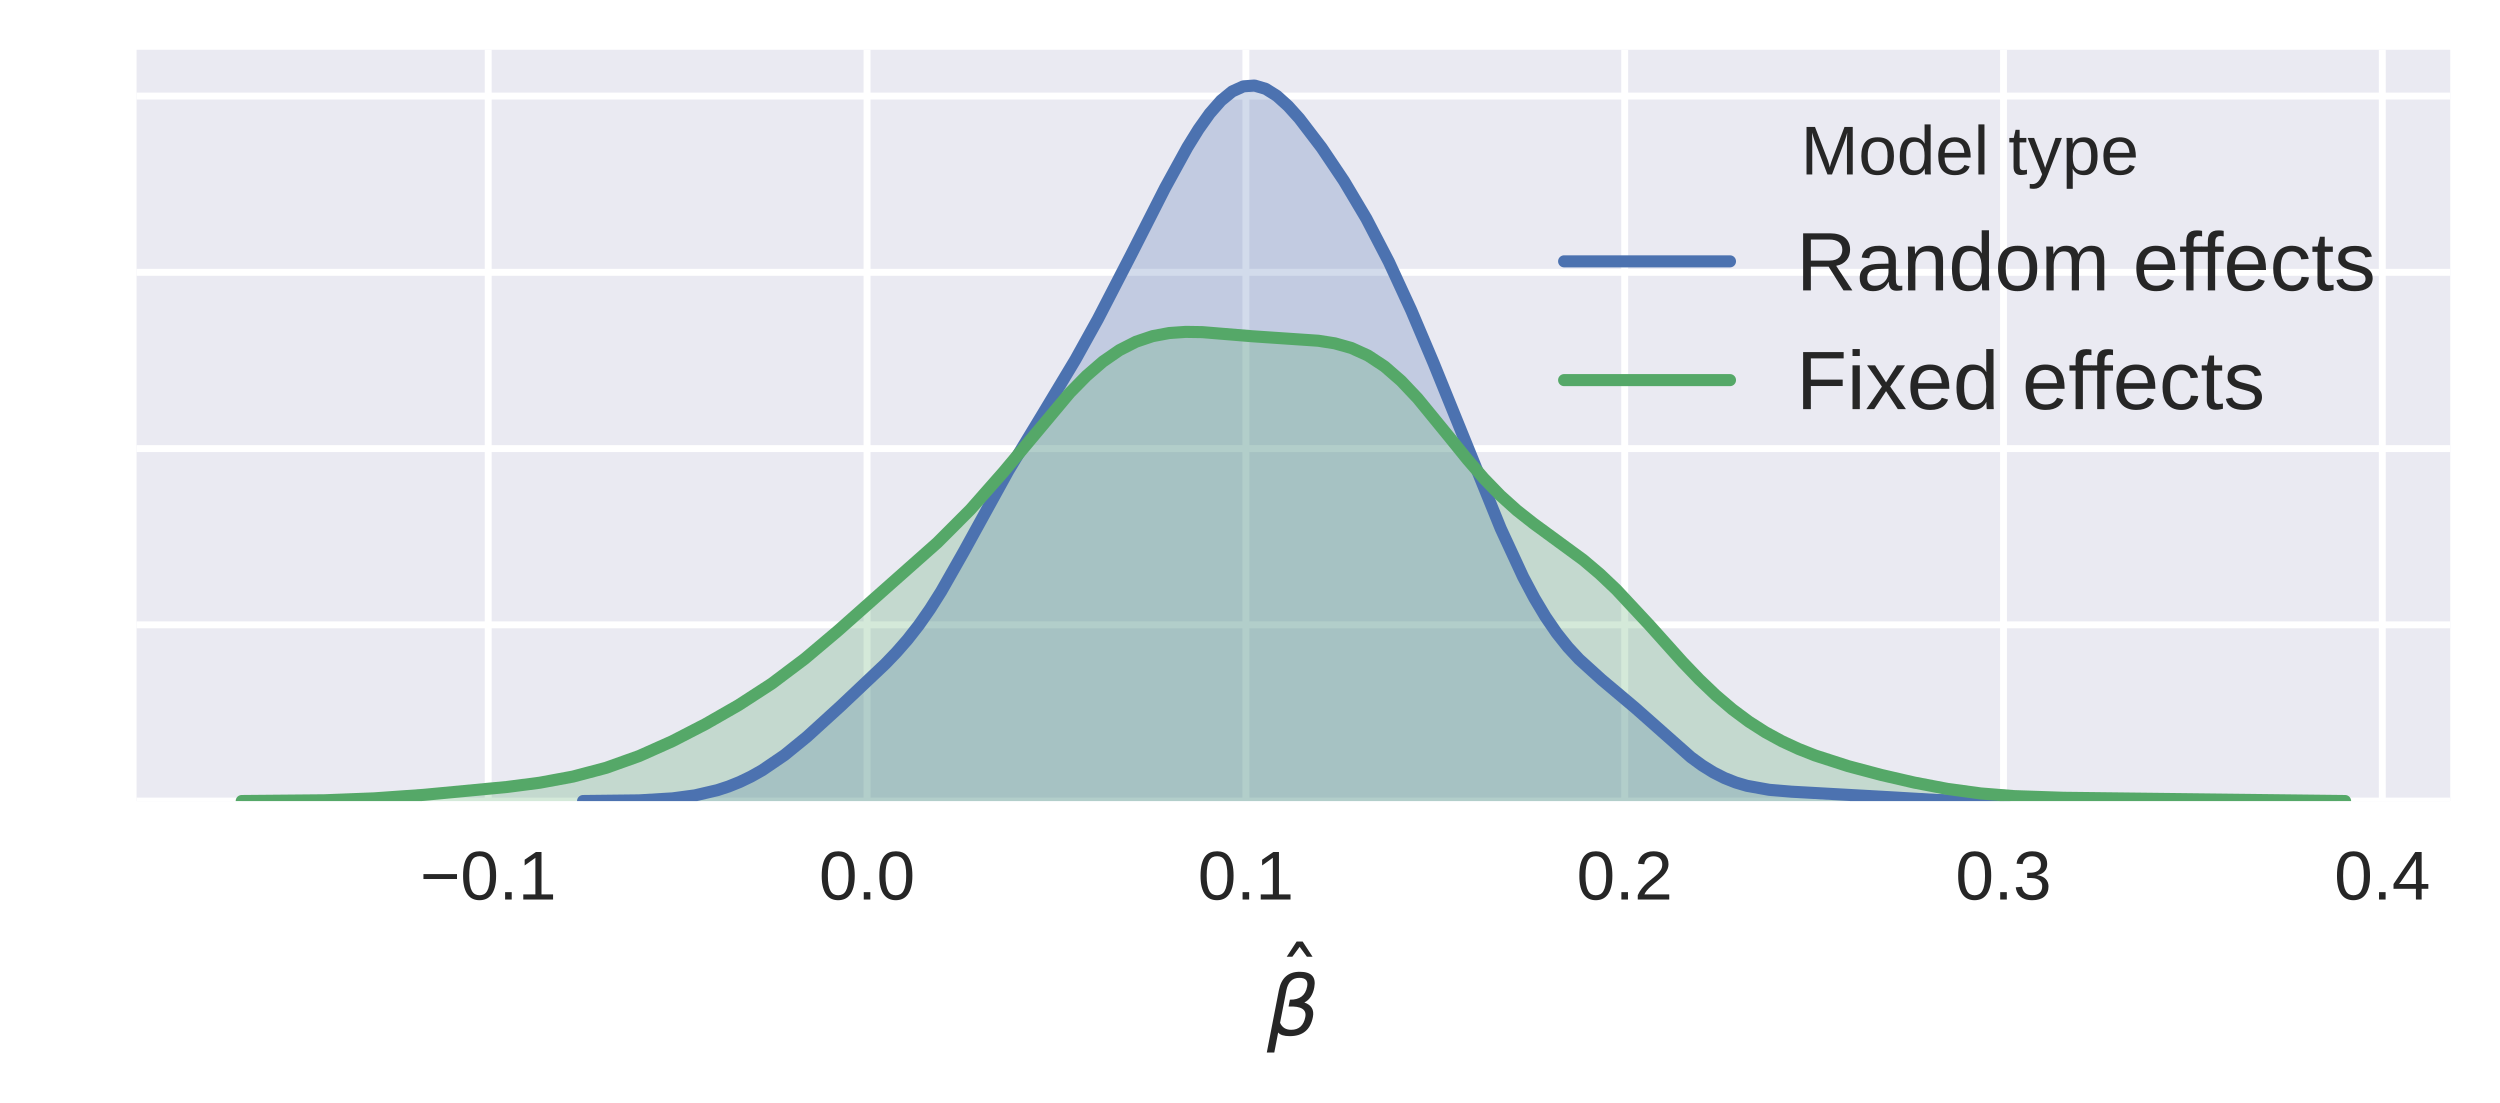 <?xml version="1.0" encoding="utf-8" standalone="no"?>
<!DOCTYPE svg PUBLIC "-//W3C//DTD SVG 1.1//EN"
  "http://www.w3.org/Graphics/SVG/1.1/DTD/svg11.dtd">
<!-- Created with matplotlib (https://matplotlib.org/) -->
<svg height="159.642pt" version="1.1" viewBox="0 0 361.761 159.642" width="361.761pt" xmlns="http://www.w3.org/2000/svg" xmlns:xlink="http://www.w3.org/1999/xlink">
 <defs>
  <style type="text/css">
*{stroke-linecap:butt;stroke-linejoin:round;}
  </style>
 </defs>
 <g id="figure_1">
  <g id="patch_1">
   <path d="M 0 159.642 
L 361.761 159.642 
L 361.761 0 
L 0 0 
z
" style="fill:#ffffff;"/>
  </g>
  <g id="axes_1">
   <g id="patch_2">
    <path d="M 19.761 115.92 
L 354.561 115.92 
L 354.561 7.2 
L 19.761 7.2 
z
" style="fill:#eaeaf2;"/>
   </g>
   <g id="matplotlib.axis_1">
    <g id="xtick_1">
     <g id="line2d_1">
      <path clip-path="url(#pbe98d3bd81)" d="M 70.649 115.92 
L 70.649 7.2 
" style="fill:none;stroke:#ffffff;stroke-linecap:round;"/>
     </g>
     <g id="line2d_2"/>
     <g id="text_1">
      <!-- −0.1 -->
      <defs>
       <path d="M 4.938 29.688 
L 4.938 36.812 
L 53.516 36.812 
L 53.516 29.688 
z
" id="LiberationSans-8722"/>
       <path d="M 51.703 34.422 
Q 51.703 24.516 49.828 17.75 
Q 47.953 10.984 44.703 6.812 
Q 41.453 2.641 37.062 0.828 
Q 32.672 -0.984 27.688 -0.984 
Q 22.656 -0.984 18.312 0.828 
Q 13.969 2.641 10.766 6.781 
Q 7.562 10.938 5.734 17.703 
Q 3.906 24.469 3.906 34.422 
Q 3.906 44.828 5.734 51.641 
Q 7.562 58.453 10.781 62.5 
Q 14.016 66.547 18.406 68.188 
Q 22.797 69.828 27.984 69.828 
Q 32.906 69.828 37.219 68.188 
Q 41.547 66.547 44.766 62.5 
Q 48 58.453 49.844 51.641 
Q 51.703 44.828 51.703 34.422 
z
M 42.781 34.422 
Q 42.781 42.625 41.797 48.062 
Q 40.828 53.516 38.922 56.766 
Q 37.016 60.016 34.25 61.359 
Q 31.5 62.703 27.984 62.703 
Q 24.266 62.703 21.438 61.328 
Q 18.609 59.969 16.672 56.719 
Q 14.75 53.469 13.766 48.016 
Q 12.797 42.578 12.797 34.422 
Q 12.797 26.516 13.797 21.094 
Q 14.797 15.672 16.719 12.375 
Q 18.656 9.078 21.438 7.641 
Q 24.219 6.203 27.781 6.203 
Q 31.25 6.203 34.031 7.641 
Q 36.812 9.078 38.734 12.375 
Q 40.672 15.672 41.719 21.094 
Q 42.781 26.516 42.781 34.422 
z
" id="LiberationSans-48"/>
       <path d="M 9.125 0 
L 9.125 10.688 
L 18.656 10.688 
L 18.656 0 
z
" id="LiberationSans-46"/>
       <path d="M 7.625 0 
L 7.625 7.469 
L 25.141 7.469 
L 25.141 60.406 
L 9.625 49.312 
L 9.625 57.625 
L 25.875 68.797 
L 33.984 68.797 
L 33.984 7.469 
L 50.734 7.469 
L 50.734 0 
z
" id="LiberationSans-49"/>
      </defs>
      <g style="fill:#262626;" transform="translate(60.779 130.167)scale(0.1 -0.1)">
       <use xlink:href="#LiberationSans-8722"/>
       <use x="58.398" xlink:href="#LiberationSans-48"/>
       <use x="114.014" xlink:href="#LiberationSans-46"/>
       <use x="141.797" xlink:href="#LiberationSans-49"/>
      </g>
     </g>
    </g>
    <g id="xtick_2">
     <g id="line2d_3">
      <path clip-path="url(#pbe98d3bd81)" d="M 125.465 115.92 
L 125.465 7.2 
" style="fill:none;stroke:#ffffff;stroke-linecap:round;"/>
     </g>
     <g id="line2d_4"/>
     <g id="text_2">
      <!-- 0.0 -->
      <g style="fill:#262626;" transform="translate(118.515 130.167)scale(0.1 -0.1)">
       <use xlink:href="#LiberationSans-48"/>
       <use x="55.615" xlink:href="#LiberationSans-46"/>
       <use x="83.398" xlink:href="#LiberationSans-48"/>
      </g>
     </g>
    </g>
    <g id="xtick_3">
     <g id="line2d_5">
      <path clip-path="url(#pbe98d3bd81)" d="M 180.282 115.92 
L 180.282 7.2 
" style="fill:none;stroke:#ffffff;stroke-linecap:round;"/>
     </g>
     <g id="line2d_6"/>
     <g id="text_3">
      <!-- 0.1 -->
      <g style="fill:#262626;" transform="translate(173.332 130.167)scale(0.1 -0.1)">
       <use xlink:href="#LiberationSans-48"/>
       <use x="55.615" xlink:href="#LiberationSans-46"/>
       <use x="83.398" xlink:href="#LiberationSans-49"/>
      </g>
     </g>
    </g>
    <g id="xtick_4">
     <g id="line2d_7">
      <path clip-path="url(#pbe98d3bd81)" d="M 235.098 115.92 
L 235.098 7.2 
" style="fill:none;stroke:#ffffff;stroke-linecap:round;"/>
     </g>
     <g id="line2d_8"/>
     <g id="text_4">
      <!-- 0.2 -->
      <defs>
       <path d="M 5.031 0 
L 5.031 6.203 
Q 7.516 11.922 11.109 16.281 
Q 14.703 20.656 18.656 24.188 
Q 22.609 27.734 26.484 30.766 
Q 30.375 33.797 33.5 36.812 
Q 36.625 39.844 38.547 43.156 
Q 40.484 46.484 40.484 50.688 
Q 40.484 53.609 39.594 55.828 
Q 38.719 58.062 37.062 59.562 
Q 35.406 61.078 33.078 61.828 
Q 30.766 62.594 27.938 62.594 
Q 25.297 62.594 22.969 61.859 
Q 20.656 61.141 18.844 59.672 
Q 17.047 58.203 15.891 56.031 
Q 14.75 53.859 14.406 50.984 
L 5.422 51.812 
Q 5.859 55.516 7.469 58.781 
Q 9.078 62.062 11.906 64.531 
Q 14.75 67 18.719 68.406 
Q 22.703 69.828 27.938 69.828 
Q 33.062 69.828 37.062 68.609 
Q 41.062 67.391 43.812 64.984 
Q 46.578 62.594 48.047 59.078 
Q 49.516 55.562 49.516 50.984 
Q 49.516 47.516 48.266 44.391 
Q 47.016 41.266 44.938 38.422 
Q 42.875 35.594 40.141 32.953 
Q 37.406 30.328 34.422 27.812 
Q 31.453 25.297 28.422 22.828 
Q 25.391 20.359 22.719 17.859 
Q 20.062 15.375 17.969 12.812 
Q 15.875 10.25 14.703 7.469 
L 50.594 7.469 
L 50.594 0 
z
" id="LiberationSans-50"/>
      </defs>
      <g style="fill:#262626;" transform="translate(228.148 130.167)scale(0.1 -0.1)">
       <use xlink:href="#LiberationSans-48"/>
       <use x="55.615" xlink:href="#LiberationSans-46"/>
       <use x="83.398" xlink:href="#LiberationSans-50"/>
      </g>
     </g>
    </g>
    <g id="xtick_5">
     <g id="line2d_9">
      <path clip-path="url(#pbe98d3bd81)" d="M 289.915 115.92 
L 289.915 7.2 
" style="fill:none;stroke:#ffffff;stroke-linecap:round;"/>
     </g>
     <g id="line2d_10"/>
     <g id="text_5">
      <!-- 0.3 -->
      <defs>
       <path d="M 51.219 19 
Q 51.219 14.266 49.672 10.547 
Q 48.141 6.844 45.188 4.266 
Q 42.234 1.703 37.859 0.359 
Q 33.5 -0.984 27.875 -0.984 
Q 21.484 -0.984 17.109 0.609 
Q 12.75 2.203 9.906 4.812 
Q 7.078 7.422 5.656 10.766 
Q 4.25 14.109 3.812 17.672 
L 12.891 18.5 
Q 13.281 15.766 14.328 13.516 
Q 15.375 11.281 17.188 9.672 
Q 19 8.062 21.625 7.172 
Q 24.266 6.297 27.875 6.297 
Q 34.516 6.297 38.297 9.562 
Q 42.094 12.844 42.094 19.281 
Q 42.094 23.094 40.406 25.406 
Q 38.719 27.734 36.203 29.031 
Q 33.688 30.328 30.734 30.766 
Q 27.781 31.203 25.297 31.203 
L 20.312 31.203 
L 20.312 38.812 
L 25.094 38.812 
Q 27.594 38.812 30.266 39.328 
Q 32.953 39.844 35.172 41.188 
Q 37.406 42.531 38.844 44.828 
Q 40.281 47.125 40.281 50.688 
Q 40.281 56.203 37.031 59.391 
Q 33.797 62.594 27.391 62.594 
Q 21.578 62.594 17.984 59.609 
Q 14.406 56.641 13.812 51.219 
L 4.984 51.906 
Q 5.516 56.453 7.469 59.812 
Q 9.422 63.188 12.422 65.406 
Q 15.438 67.625 19.281 68.719 
Q 23.141 69.828 27.484 69.828 
Q 33.25 69.828 37.391 68.375 
Q 41.547 66.938 44.188 64.469 
Q 46.828 62.016 48.062 58.688 
Q 49.312 55.375 49.312 51.609 
Q 49.312 48.578 48.484 45.938 
Q 47.656 43.312 45.891 41.203 
Q 44.141 39.109 41.422 37.594 
Q 38.719 36.078 34.906 35.297 
L 34.906 35.109 
Q 39.062 34.672 42.141 33.219 
Q 45.219 31.781 47.219 29.625 
Q 49.219 27.484 50.219 24.75 
Q 51.219 22.016 51.219 19 
z
" id="LiberationSans-51"/>
      </defs>
      <g style="fill:#262626;" transform="translate(282.965 130.167)scale(0.1 -0.1)">
       <use xlink:href="#LiberationSans-48"/>
       <use x="55.615" xlink:href="#LiberationSans-46"/>
       <use x="83.398" xlink:href="#LiberationSans-51"/>
      </g>
     </g>
    </g>
    <g id="xtick_6">
     <g id="line2d_11">
      <path clip-path="url(#pbe98d3bd81)" d="M 344.731 115.92 
L 344.731 7.2 
" style="fill:none;stroke:#ffffff;stroke-linecap:round;"/>
     </g>
     <g id="line2d_12"/>
     <g id="text_6">
      <!-- 0.4 -->
      <defs>
       <path d="M 43.016 15.578 
L 43.016 0 
L 34.719 0 
L 34.719 15.578 
L 2.297 15.578 
L 2.297 22.406 
L 33.797 68.797 
L 43.016 68.797 
L 43.016 22.516 
L 52.688 22.516 
L 52.688 15.578 
z
M 34.719 58.891 
Q 34.625 58.641 34.234 57.938 
Q 33.844 57.234 33.344 56.344 
Q 32.859 55.469 32.344 54.562 
Q 31.844 53.656 31.453 53.078 
L 13.812 27.094 
Q 13.578 26.703 13.109 26.062 
Q 12.641 25.438 12.156 24.781 
Q 11.672 24.125 11.172 23.484 
Q 10.688 22.859 10.406 22.516 
L 34.719 22.516 
z
" id="LiberationSans-52"/>
      </defs>
      <g style="fill:#262626;" transform="translate(337.781 130.167)scale(0.1 -0.1)">
       <use xlink:href="#LiberationSans-48"/>
       <use x="55.615" xlink:href="#LiberationSans-46"/>
       <use x="83.398" xlink:href="#LiberationSans-52"/>
      </g>
     </g>
    </g>
    <g id="text_7">
     <!-- $\hat{\beta}$ -->
     <defs>
      <path d="M -28.609 79.984 
L -21.391 79.984 
L -9.422 61.625 
L -16.219 61.625 
L -25 73.578 
L -33.797 61.625 
L -40.578 61.625 
z
M -25 56 
z
" id="DejaVuSans-770"/>
      <path d="M 13.625 3.375 
L 8.938 -20.797 
L -0.094 -20.797 
L 14.5 54.344 
Q 18.844 76.609 39.656 76.609 
Q 60.75 76.609 57.172 57.812 
Q 54.734 44.438 45.219 39.547 
Q 58.016 35.156 55.516 22.125 
Q 51.125 -1.078 27.484 -1.031 
Q 17.141 -0.984 13.625 3.375 
z
M 15.922 15.094 
Q 19.672 6.594 29.297 6.641 
Q 43.359 6.641 46.344 21.969 
Q 49.031 35.75 26.172 34.672 
L 27.781 42.969 
Q 45.453 42.672 48.531 58.594 
Q 50.641 69.344 39.203 69.281 
Q 26.422 69.281 23.484 54.047 
z
" id="DejaVuSans-Oblique-946"/>
     </defs>
     <g style="fill:#262626;" transform="translate(183.321 149.922)scale(0.12 -0.12)">
      <use transform="translate(64.533 34.016)" xlink:href="#DejaVuSans-770"/>
      <use transform="translate(0 0.906)" xlink:href="#DejaVuSans-Oblique-946"/>
     </g>
    </g>
   </g>
   <g id="matplotlib.axis_2">
    <g id="ytick_1">
     <g id="line2d_13">
      <path clip-path="url(#pbe98d3bd81)" d="M 19.761 115.92 
L 354.561 115.92 
" style="fill:none;stroke:#ffffff;stroke-linecap:round;"/>
     </g>
     <g id="line2d_14"/>
     <g id="text_8">
      <!-- 0 -->
      <g style="fill:#ffffff;" transform="translate(7.2 119.543)scale(0.1 -0.1)">
       <use xlink:href="#LiberationSans-48"/>
      </g>
     </g>
    </g>
    <g id="ytick_2">
     <g id="line2d_15">
      <path clip-path="url(#pbe98d3bd81)" d="M 19.761 90.416 
L 354.561 90.416 
" style="fill:none;stroke:#ffffff;stroke-linecap:round;"/>
     </g>
     <g id="line2d_16"/>
     <g id="text_9">
      <!-- 2 -->
      <g style="fill:#ffffff;" transform="translate(7.2 94.04)scale(0.1 -0.1)">
       <use xlink:href="#LiberationSans-50"/>
      </g>
     </g>
    </g>
    <g id="ytick_3">
     <g id="line2d_17">
      <path clip-path="url(#pbe98d3bd81)" d="M 19.761 64.912 
L 354.561 64.912 
" style="fill:none;stroke:#ffffff;stroke-linecap:round;"/>
     </g>
     <g id="line2d_18"/>
     <g id="text_10">
      <!-- 4 -->
      <g style="fill:#ffffff;" transform="translate(7.2 68.536)scale(0.1 -0.1)">
       <use xlink:href="#LiberationSans-52"/>
      </g>
     </g>
    </g>
    <g id="ytick_4">
     <g id="line2d_19">
      <path clip-path="url(#pbe98d3bd81)" d="M 19.761 39.408 
L 354.561 39.408 
" style="fill:none;stroke:#ffffff;stroke-linecap:round;"/>
     </g>
     <g id="line2d_20"/>
     <g id="text_11">
      <!-- 6 -->
      <defs>
       <path d="M 51.219 22.516 
Q 51.219 17.328 49.781 13 
Q 48.344 8.688 45.531 5.578 
Q 42.719 2.484 38.562 0.75 
Q 34.422 -0.984 29 -0.984 
Q 23 -0.984 18.5 1.312 
Q 14.016 3.609 11.031 7.922 
Q 8.062 12.25 6.562 18.531 
Q 5.078 24.812 5.078 32.812 
Q 5.078 42 6.766 48.922 
Q 8.453 55.859 11.625 60.5 
Q 14.797 65.141 19.359 67.484 
Q 23.922 69.828 29.688 69.828 
Q 33.203 69.828 36.281 69.094 
Q 39.359 68.359 41.875 66.719 
Q 44.391 65.094 46.281 62.406 
Q 48.188 59.719 49.312 55.812 
L 40.922 54.297 
Q 39.547 58.734 36.547 60.719 
Q 33.547 62.703 29.594 62.703 
Q 25.984 62.703 23.047 60.984 
Q 20.125 59.281 18.062 55.875 
Q 16.016 52.484 14.906 47.359 
Q 13.812 42.234 13.812 35.406 
Q 16.219 39.844 20.562 42.156 
Q 24.906 44.484 30.516 44.484 
Q 35.203 44.484 39.016 42.969 
Q 42.828 41.453 45.531 38.594 
Q 48.25 35.75 49.734 31.672 
Q 51.219 27.594 51.219 22.516 
z
M 42.281 22.125 
Q 42.281 25.688 41.406 28.562 
Q 40.531 31.453 38.766 33.469 
Q 37.016 35.5 34.422 36.594 
Q 31.844 37.703 28.422 37.703 
Q 26.031 37.703 23.578 36.984 
Q 21.141 36.281 19.156 34.688 
Q 17.188 33.109 15.938 30.516 
Q 14.703 27.938 14.703 24.219 
Q 14.703 20.406 15.672 17.109 
Q 16.656 13.812 18.484 11.375 
Q 20.312 8.938 22.891 7.516 
Q 25.484 6.109 28.719 6.109 
Q 31.891 6.109 34.406 7.203 
Q 36.922 8.297 38.672 10.375 
Q 40.438 12.453 41.359 15.422 
Q 42.281 18.406 42.281 22.125 
z
" id="LiberationSans-54"/>
      </defs>
      <g style="fill:#ffffff;" transform="translate(7.2 43.032)scale(0.1 -0.1)">
       <use xlink:href="#LiberationSans-54"/>
      </g>
     </g>
    </g>
    <g id="ytick_5">
     <g id="line2d_21">
      <path clip-path="url(#pbe98d3bd81)" d="M 19.761 13.904 
L 354.561 13.904 
" style="fill:none;stroke:#ffffff;stroke-linecap:round;"/>
     </g>
     <g id="line2d_22"/>
     <g id="text_12">
      <!-- 8 -->
      <defs>
       <path d="M 51.266 19.188 
Q 51.266 14.797 49.875 11.109 
Q 48.484 7.422 45.625 4.734 
Q 42.781 2.047 38.328 0.531 
Q 33.891 -0.984 27.828 -0.984 
Q 21.781 -0.984 17.359 0.531 
Q 12.938 2.047 10.031 4.703 
Q 7.125 7.375 5.734 11.062 
Q 4.344 14.75 4.344 19.094 
Q 4.344 22.859 5.484 25.781 
Q 6.641 28.719 8.562 30.828 
Q 10.5 32.953 12.969 34.25 
Q 15.438 35.547 18.062 35.984 
L 18.062 36.188 
Q 15.188 36.859 12.906 38.375 
Q 10.641 39.891 9.094 42.016 
Q 7.562 44.141 6.75 46.719 
Q 5.953 49.312 5.953 52.203 
Q 5.953 55.812 7.344 59 
Q 8.734 62.203 11.469 64.625 
Q 14.203 67.047 18.25 68.438 
Q 22.312 69.828 27.641 69.828 
Q 33.25 69.828 37.375 68.406 
Q 41.5 67 44.203 64.578 
Q 46.922 62.156 48.234 58.938 
Q 49.562 55.719 49.562 52.094 
Q 49.562 49.266 48.75 46.672 
Q 47.953 44.094 46.406 41.969 
Q 44.875 39.844 42.594 38.344 
Q 40.328 36.859 37.359 36.281 
L 37.359 36.078 
Q 40.328 35.594 42.859 34.297 
Q 45.406 33.016 47.266 30.891 
Q 49.125 28.766 50.188 25.828 
Q 51.266 22.906 51.266 19.188 
z
M 40.438 51.609 
Q 40.438 54.203 39.766 56.344 
Q 39.109 58.5 37.594 60.031 
Q 36.078 61.578 33.641 62.422 
Q 31.203 63.281 27.641 63.281 
Q 24.172 63.281 21.781 62.422 
Q 19.391 61.578 17.844 60.031 
Q 16.312 58.5 15.625 56.344 
Q 14.938 54.203 14.938 51.609 
Q 14.938 49.562 15.469 47.406 
Q 16.016 45.266 17.422 43.5 
Q 18.844 41.75 21.328 40.625 
Q 23.828 39.5 27.734 39.5 
Q 31.891 39.5 34.406 40.625 
Q 36.922 41.75 38.25 43.5 
Q 39.594 45.266 40.016 47.406 
Q 40.438 49.562 40.438 51.609 
z
M 42.141 20.016 
Q 42.141 22.516 41.453 24.828 
Q 40.766 27.156 39.109 28.938 
Q 37.453 30.719 34.641 31.812 
Q 31.844 32.906 27.641 32.906 
Q 23.781 32.906 21.062 31.812 
Q 18.359 30.719 16.672 28.906 
Q 14.984 27.094 14.203 24.719 
Q 13.422 22.359 13.422 19.828 
Q 13.422 16.656 14.203 14.031 
Q 14.984 11.422 16.688 9.547 
Q 18.406 7.672 21.188 6.641 
Q 23.969 5.609 27.938 5.609 
Q 31.938 5.609 34.672 6.641 
Q 37.406 7.672 39.062 9.547 
Q 40.719 11.422 41.422 14.078 
Q 42.141 16.75 42.141 20.016 
z
" id="LiberationSans-56"/>
      </defs>
      <g style="fill:#ffffff;" transform="translate(7.2 17.528)scale(0.1 -0.1)">
       <use xlink:href="#LiberationSans-56"/>
      </g>
     </g>
    </g>
   </g>
   <g id="PolyCollection_1">
    <path clip-path="url(#pbe98d3bd81)" d="M 84.374 115.912 
L 84.374 115.92 
L 85.993 115.92 
L 87.612 115.92 
L 89.232 115.92 
L 90.851 115.92 
L 92.47 115.92 
L 94.09 115.92 
L 95.709 115.92 
L 97.328 115.92 
L 98.948 115.92 
L 100.567 115.92 
L 102.186 115.92 
L 103.806 115.92 
L 105.425 115.92 
L 107.045 115.92 
L 108.664 115.92 
L 110.283 115.92 
L 111.903 115.92 
L 113.522 115.92 
L 115.141 115.92 
L 116.761 115.92 
L 118.38 115.92 
L 119.999 115.92 
L 121.619 115.92 
L 123.238 115.92 
L 124.857 115.92 
L 126.477 115.92 
L 128.096 115.92 
L 129.715 115.92 
L 131.335 115.92 
L 132.954 115.92 
L 134.573 115.92 
L 136.193 115.92 
L 137.812 115.92 
L 139.432 115.92 
L 141.051 115.92 
L 142.67 115.92 
L 144.29 115.92 
L 145.909 115.92 
L 147.528 115.92 
L 149.148 115.92 
L 150.767 115.92 
L 152.386 115.92 
L 154.006 115.92 
L 155.625 115.92 
L 157.244 115.92 
L 158.864 115.92 
L 160.483 115.92 
L 162.102 115.92 
L 163.722 115.92 
L 165.341 115.92 
L 166.96 115.92 
L 168.58 115.92 
L 170.199 115.92 
L 171.819 115.92 
L 173.438 115.92 
L 175.057 115.92 
L 176.677 115.92 
L 178.296 115.92 
L 179.915 115.92 
L 181.535 115.92 
L 183.154 115.92 
L 184.773 115.92 
L 186.393 115.92 
L 188.012 115.92 
L 189.631 115.92 
L 191.251 115.92 
L 192.87 115.92 
L 194.489 115.92 
L 196.109 115.92 
L 197.728 115.92 
L 199.347 115.92 
L 200.967 115.92 
L 202.586 115.92 
L 204.206 115.92 
L 205.825 115.92 
L 207.444 115.92 
L 209.064 115.92 
L 210.683 115.92 
L 212.302 115.92 
L 213.922 115.92 
L 215.541 115.92 
L 217.16 115.92 
L 218.78 115.92 
L 220.399 115.92 
L 222.018 115.92 
L 223.638 115.92 
L 225.257 115.92 
L 226.876 115.92 
L 228.496 115.92 
L 230.115 115.92 
L 231.734 115.92 
L 233.354 115.92 
L 234.973 115.92 
L 236.593 115.92 
L 238.212 115.92 
L 239.831 115.92 
L 241.451 115.92 
L 243.07 115.92 
L 244.689 115.92 
L 246.309 115.92 
L 247.928 115.92 
L 249.547 115.92 
L 251.167 115.92 
L 252.786 115.92 
L 254.405 115.92 
L 256.025 115.92 
L 257.644 115.92 
L 259.263 115.92 
L 260.883 115.92 
L 262.502 115.92 
L 264.121 115.92 
L 265.741 115.92 
L 267.36 115.92 
L 268.98 115.92 
L 270.599 115.92 
L 272.218 115.92 
L 273.838 115.92 
L 275.457 115.92 
L 277.076 115.92 
L 278.696 115.92 
L 280.315 115.92 
L 281.934 115.92 
L 283.554 115.92 
L 285.173 115.92 
L 286.792 115.92 
L 288.412 115.92 
L 290.031 115.92 
L 290.031 115.912 
L 290.031 115.912 
L 288.412 115.908 
L 286.792 115.899 
L 285.173 115.883 
L 283.554 115.858 
L 281.934 115.82 
L 280.315 115.766 
L 278.696 115.695 
L 277.076 115.605 
L 275.457 115.499 
L 273.838 115.382 
L 272.218 115.258 
L 270.599 115.137 
L 268.98 115.025 
L 267.36 114.926 
L 265.741 114.842 
L 264.121 114.771 
L 262.502 114.708 
L 260.883 114.642 
L 259.263 114.562 
L 257.644 114.452 
L 256.025 114.291 
L 254.405 114.053 
L 252.786 113.709 
L 251.167 113.23 
L 249.547 112.589 
L 247.928 111.768 
L 246.309 110.761 
L 244.689 109.58 
L 243.07 108.254 
L 241.451 106.825 
L 239.831 105.343 
L 238.212 103.86 
L 236.593 102.412 
L 234.973 101.019 
L 233.354 99.669 
L 231.734 98.325 
L 230.115 96.924 
L 228.496 95.388 
L 226.876 93.639 
L 225.257 91.607 
L 223.638 89.245 
L 222.018 86.534 
L 220.399 83.479 
L 218.78 80.112 
L 217.16 76.483 
L 215.541 72.652 
L 213.922 68.682 
L 212.302 64.634 
L 210.683 60.562 
L 209.064 56.514 
L 207.444 52.53 
L 205.825 48.644 
L 204.206 44.888 
L 202.586 41.29 
L 200.967 37.875 
L 199.347 34.658 
L 197.728 31.647 
L 196.109 28.834 
L 194.489 26.2 
L 192.87 23.721 
L 191.251 21.377 
L 189.631 19.171 
L 188.012 17.136 
L 186.393 15.339 
L 184.773 13.877 
L 183.154 12.858 
L 181.535 12.377 
L 179.915 12.498 
L 178.296 13.237 
L 176.677 14.566 
L 175.057 16.415 
L 173.438 18.695 
L 171.819 21.311 
L 170.199 24.175 
L 168.58 27.211 
L 166.96 30.357 
L 165.341 33.562 
L 163.722 36.781 
L 162.102 39.977 
L 160.483 43.12 
L 158.864 46.185 
L 157.244 49.156 
L 155.625 52.024 
L 154.006 54.791 
L 152.386 57.473 
L 150.767 60.103 
L 149.148 62.723 
L 147.528 65.381 
L 145.909 68.119 
L 144.29 70.957 
L 142.67 73.893 
L 141.051 76.89 
L 139.432 79.888 
L 137.812 82.812 
L 136.193 85.586 
L 134.573 88.148 
L 132.954 90.465 
L 131.335 92.537 
L 129.715 94.391 
L 128.096 96.079 
L 126.477 97.659 
L 124.857 99.184 
L 123.238 100.692 
L 121.619 102.199 
L 119.999 103.702 
L 118.38 105.185 
L 116.761 106.622 
L 115.141 107.989 
L 113.522 109.263 
L 111.903 110.427 
L 110.283 111.467 
L 108.664 112.377 
L 107.045 113.156 
L 105.425 113.808 
L 103.806 114.339 
L 102.186 114.763 
L 100.567 115.093 
L 98.948 115.343 
L 97.328 115.528 
L 95.709 115.661 
L 94.09 115.754 
L 92.47 115.817 
L 90.851 115.859 
L 89.232 115.885 
L 87.612 115.9 
L 85.993 115.908 
L 84.374 115.912 
z
" style="fill:#4c72b0;fill-opacity:0.25;"/>
   </g>
   <g id="PolyCollection_2">
    <path clip-path="url(#pbe98d3bd81)" d="M 34.979 115.913 
L 34.979 115.92 
L 37.376 115.92 
L 39.772 115.92 
L 42.169 115.92 
L 44.565 115.92 
L 46.962 115.92 
L 49.359 115.92 
L 51.755 115.92 
L 54.152 115.92 
L 56.548 115.92 
L 58.945 115.92 
L 61.341 115.92 
L 63.738 115.92 
L 66.134 115.92 
L 68.531 115.92 
L 70.928 115.92 
L 73.324 115.92 
L 75.721 115.92 
L 78.117 115.92 
L 80.514 115.92 
L 82.91 115.92 
L 85.307 115.92 
L 87.704 115.92 
L 90.1 115.92 
L 92.497 115.92 
L 94.893 115.92 
L 97.29 115.92 
L 99.686 115.92 
L 102.083 115.92 
L 104.479 115.92 
L 106.876 115.92 
L 109.273 115.92 
L 111.669 115.92 
L 114.066 115.92 
L 116.462 115.92 
L 118.859 115.92 
L 121.255 115.92 
L 123.652 115.92 
L 126.049 115.92 
L 128.445 115.92 
L 130.842 115.92 
L 133.238 115.92 
L 135.635 115.92 
L 138.031 115.92 
L 140.428 115.92 
L 142.825 115.92 
L 145.221 115.92 
L 147.618 115.92 
L 150.014 115.92 
L 152.411 115.92 
L 154.807 115.92 
L 157.204 115.92 
L 159.6 115.92 
L 161.997 115.92 
L 164.394 115.92 
L 166.79 115.92 
L 169.187 115.92 
L 171.583 115.92 
L 173.98 115.92 
L 176.376 115.92 
L 178.773 115.92 
L 181.17 115.92 
L 183.566 115.92 
L 185.963 115.92 
L 188.359 115.92 
L 190.756 115.92 
L 193.152 115.92 
L 195.549 115.92 
L 197.945 115.92 
L 200.342 115.92 
L 202.739 115.92 
L 205.135 115.92 
L 207.532 115.92 
L 209.928 115.92 
L 212.325 115.92 
L 214.721 115.92 
L 217.118 115.92 
L 219.515 115.92 
L 221.911 115.92 
L 224.308 115.92 
L 226.704 115.92 
L 229.101 115.92 
L 231.497 115.92 
L 233.894 115.92 
L 236.291 115.92 
L 238.687 115.92 
L 241.084 115.92 
L 243.48 115.92 
L 245.877 115.92 
L 248.273 115.92 
L 250.67 115.92 
L 253.066 115.92 
L 255.463 115.92 
L 257.86 115.92 
L 260.256 115.92 
L 262.653 115.92 
L 265.049 115.92 
L 267.446 115.92 
L 269.842 115.92 
L 272.239 115.92 
L 274.636 115.92 
L 277.032 115.92 
L 279.429 115.92 
L 281.825 115.92 
L 284.222 115.92 
L 286.618 115.92 
L 289.015 115.92 
L 291.411 115.92 
L 293.808 115.92 
L 296.205 115.92 
L 298.601 115.92 
L 300.998 115.92 
L 303.394 115.92 
L 305.791 115.92 
L 308.187 115.92 
L 310.584 115.92 
L 312.981 115.92 
L 315.377 115.92 
L 317.774 115.92 
L 320.17 115.92 
L 322.567 115.92 
L 324.963 115.92 
L 327.36 115.92 
L 329.756 115.92 
L 332.153 115.92 
L 334.55 115.92 
L 336.946 115.92 
L 339.343 115.92 
L 339.343 115.914 
L 339.343 115.914 
L 336.946 115.912 
L 334.55 115.907 
L 332.153 115.898 
L 329.756 115.883 
L 327.36 115.862 
L 324.963 115.834 
L 322.567 115.798 
L 320.17 115.756 
L 317.774 115.71 
L 315.377 115.663 
L 312.981 115.62 
L 310.584 115.582 
L 308.187 115.551 
L 305.791 115.525 
L 303.394 115.502 
L 300.998 115.477 
L 298.601 115.443 
L 296.205 115.392 
L 293.808 115.315 
L 291.411 115.201 
L 289.015 115.038 
L 286.618 114.814 
L 284.222 114.523 
L 281.825 114.161 
L 279.429 113.734 
L 277.032 113.248 
L 274.636 112.715 
L 272.239 112.141 
L 269.842 111.527 
L 267.446 110.866 
L 265.049 110.139 
L 262.653 109.319 
L 260.256 108.372 
L 257.86 107.263 
L 255.463 105.956 
L 253.066 104.422 
L 250.67 102.637 
L 248.273 100.593 
L 245.877 98.303 
L 243.48 95.802 
L 241.084 93.158 
L 238.687 90.461 
L 236.291 87.816 
L 233.894 85.322 
L 231.497 83.049 
L 229.101 81.02 
L 226.704 79.196 
L 224.308 77.484 
L 221.911 75.754 
L 219.515 73.867 
L 217.118 71.712 
L 214.721 69.237 
L 212.325 66.465 
L 209.928 63.498 
L 207.532 60.494 
L 205.135 57.639 
L 202.739 55.106 
L 200.342 53.022 
L 197.945 51.443 
L 195.549 50.355 
L 193.152 49.681 
L 190.756 49.306 
L 188.359 49.106 
L 185.963 48.974 
L 183.566 48.835 
L 181.17 48.656 
L 178.773 48.44 
L 176.376 48.223 
L 173.98 48.062 
L 171.583 48.025 
L 169.187 48.192 
L 166.79 48.641 
L 164.394 49.447 
L 161.997 50.665 
L 159.6 52.319 
L 157.204 54.396 
L 154.807 56.837 
L 152.411 59.555 
L 150.014 62.44 
L 147.618 65.384 
L 145.221 68.29 
L 142.825 71.087 
L 140.428 73.73 
L 138.031 76.207 
L 135.635 78.529 
L 133.238 80.731 
L 130.842 82.859 
L 128.445 84.959 
L 126.049 87.06 
L 123.652 89.172 
L 121.255 91.276 
L 118.859 93.34 
L 116.462 95.321 
L 114.066 97.189 
L 111.669 98.927 
L 109.273 100.537 
L 106.876 102.036 
L 104.479 103.445 
L 102.083 104.782 
L 99.686 106.053 
L 97.29 107.254 
L 94.893 108.373 
L 92.497 109.394 
L 90.1 110.307 
L 87.704 111.107 
L 85.307 111.794 
L 82.91 112.374 
L 80.514 112.859 
L 78.117 113.261 
L 75.721 113.598 
L 73.324 113.884 
L 70.928 114.138 
L 68.531 114.372 
L 66.134 114.595 
L 63.738 114.81 
L 61.341 115.016 
L 58.945 115.207 
L 56.548 115.379 
L 54.152 115.526 
L 51.755 115.645 
L 49.359 115.737 
L 46.962 115.804 
L 44.565 115.85 
L 42.169 115.88 
L 39.772 115.898 
L 37.376 115.908 
L 34.979 115.913 
z
" style="fill:#55a868;fill-opacity:0.25;"/>
   </g>
   <g id="line2d_23">
    <path clip-path="url(#pbe98d3bd81)" d="M 84.374 115.912 
L 92.47 115.817 
L 97.328 115.528 
L 100.567 115.093 
L 103.806 114.339 
L 105.425 113.808 
L 107.045 113.156 
L 108.664 112.377 
L 110.283 111.467 
L 113.522 109.263 
L 116.761 106.622 
L 121.619 102.199 
L 128.096 96.079 
L 129.715 94.391 
L 131.335 92.537 
L 132.954 90.465 
L 134.573 88.148 
L 136.193 85.586 
L 139.432 79.888 
L 145.909 68.119 
L 150.767 60.103 
L 155.625 52.024 
L 158.864 46.185 
L 163.722 36.781 
L 168.58 27.211 
L 171.819 21.311 
L 173.438 18.695 
L 175.057 16.415 
L 176.677 14.566 
L 178.296 13.237 
L 179.915 12.498 
L 181.535 12.377 
L 183.154 12.858 
L 184.773 13.877 
L 186.393 15.339 
L 188.012 17.136 
L 191.251 21.377 
L 194.489 26.2 
L 197.728 31.647 
L 200.967 37.875 
L 204.206 44.888 
L 207.444 52.53 
L 217.16 76.483 
L 220.399 83.479 
L 222.018 86.534 
L 223.638 89.245 
L 225.257 91.607 
L 226.876 93.639 
L 228.496 95.388 
L 231.734 98.325 
L 236.593 102.412 
L 244.689 109.58 
L 246.309 110.761 
L 247.928 111.768 
L 249.547 112.589 
L 251.167 113.23 
L 252.786 113.709 
L 256.025 114.291 
L 259.263 114.562 
L 273.838 115.382 
L 280.315 115.766 
L 286.792 115.899 
L 290.031 115.912 
L 290.031 115.912 
" style="fill:none;stroke:#4c72b0;stroke-linecap:round;stroke-width:1.75;"/>
   </g>
   <g id="line2d_24">
    <path clip-path="url(#pbe98d3bd81)" d="M 34.979 115.913 
L 46.962 115.804 
L 54.152 115.526 
L 61.341 115.016 
L 73.324 113.884 
L 78.117 113.261 
L 82.91 112.374 
L 87.704 111.107 
L 92.497 109.394 
L 97.29 107.254 
L 102.083 104.782 
L 106.876 102.036 
L 111.669 98.927 
L 116.462 95.321 
L 121.255 91.276 
L 135.635 78.529 
L 140.428 73.73 
L 145.221 68.29 
L 154.807 56.837 
L 157.204 54.396 
L 159.6 52.319 
L 161.997 50.665 
L 164.394 49.447 
L 166.79 48.641 
L 169.187 48.192 
L 171.583 48.025 
L 173.98 48.062 
L 181.17 48.656 
L 190.756 49.306 
L 193.152 49.681 
L 195.549 50.355 
L 197.945 51.443 
L 200.342 53.022 
L 202.739 55.106 
L 205.135 57.639 
L 209.928 63.498 
L 212.325 66.465 
L 214.721 69.237 
L 217.118 71.712 
L 219.515 73.867 
L 221.911 75.754 
L 229.101 81.02 
L 231.497 83.049 
L 233.894 85.322 
L 238.687 90.461 
L 243.48 95.802 
L 245.877 98.303 
L 248.273 100.593 
L 250.67 102.637 
L 253.066 104.422 
L 255.463 105.956 
L 257.86 107.263 
L 260.256 108.372 
L 262.653 109.319 
L 267.446 110.866 
L 272.239 112.141 
L 277.032 113.248 
L 281.825 114.161 
L 286.618 114.814 
L 291.411 115.201 
L 298.601 115.443 
L 339.343 115.914 
L 339.343 115.914 
" style="fill:none;stroke:#55a868;stroke-linecap:round;stroke-width:1.75;"/>
   </g>
   <g id="patch_3">
    <path d="M 19.761 115.92 
L 19.761 7.2 
" style="fill:none;"/>
   </g>
   <g id="patch_4">
    <path d="M 354.561 115.92 
L 354.561 7.2 
" style="fill:none;"/>
   </g>
   <g id="patch_5">
    <path d="M 19.761 115.92 
L 354.561 115.92 
" style="fill:none;"/>
   </g>
   <g id="patch_6">
    <path d="M 19.761 7.2 
L 354.561 7.2 
" style="fill:none;"/>
   </g>
   <g id="legend_1">
    <g id="text_13">
     <!-- Model type -->
     <defs>
      <path d="M 66.703 0 
L 66.703 45.906 
Q 66.703 48.391 66.75 50.969 
Q 66.797 53.562 66.891 55.719 
Q 67 58.203 67.141 60.547 
Q 66.453 58.062 65.719 55.609 
Q 65.094 53.516 64.328 51.141 
Q 63.578 48.781 62.844 46.875 
L 45.062 0 
L 38.531 0 
L 20.516 46.875 
Q 20.219 47.609 19.891 48.578 
Q 19.578 49.562 19.203 50.656 
Q 18.844 51.766 18.469 52.906 
Q 18.109 54.047 17.781 55.172 
Q 16.938 57.766 16.156 60.547 
Q 16.219 57.812 16.312 55.125 
Q 16.406 52.828 16.453 50.312 
Q 16.5 47.797 16.5 45.906 
L 16.5 0 
L 8.203 0 
L 8.203 68.797 
L 20.453 68.797 
L 38.766 21.094 
Q 39.109 20.125 39.594 18.578 
Q 40.094 17.047 40.531 15.422 
Q 40.969 13.812 41.328 12.375 
Q 41.703 10.938 41.844 10.156 
Q 42 10.938 42.391 12.406 
Q 42.781 13.875 43.281 15.484 
Q 43.797 17.094 44.281 18.609 
Q 44.781 20.125 45.172 21.094 
L 63.141 68.797 
L 75.094 68.797 
L 75.094 0 
z
" id="LiberationSans-77"/>
      <path d="M 51.422 26.469 
Q 51.422 12.594 45.312 5.797 
Q 39.203 -0.984 27.594 -0.984 
Q 22.078 -0.984 17.719 0.672 
Q 13.375 2.344 10.375 5.766 
Q 7.375 9.188 5.781 14.328 
Q 4.203 19.484 4.203 26.469 
Q 4.203 53.812 27.875 53.812 
Q 34.031 53.812 38.5 52.094 
Q 42.969 50.391 45.828 46.969 
Q 48.688 43.562 50.047 38.422 
Q 51.422 33.297 51.422 26.469 
z
M 42.188 26.469 
Q 42.188 32.625 41.234 36.625 
Q 40.281 40.625 38.453 43.016 
Q 36.625 45.406 33.984 46.359 
Q 31.344 47.312 28.031 47.312 
Q 24.656 47.312 21.938 46.312 
Q 19.234 45.312 17.328 42.891 
Q 15.438 40.484 14.422 36.469 
Q 13.422 32.469 13.422 26.469 
Q 13.422 20.312 14.5 16.281 
Q 15.578 12.25 17.453 9.859 
Q 19.344 7.469 21.906 6.484 
Q 24.469 5.516 27.484 5.516 
Q 30.859 5.516 33.594 6.469 
Q 36.328 7.422 38.234 9.812 
Q 40.141 12.203 41.156 16.25 
Q 42.188 20.312 42.188 26.469 
z
" id="LiberationSans-111"/>
      <path d="M 40.094 8.5 
Q 37.641 3.422 33.609 1.219 
Q 29.594 -0.984 23.641 -0.984 
Q 13.625 -0.984 8.906 5.75 
Q 4.203 12.5 4.203 26.172 
Q 4.203 53.812 23.641 53.812 
Q 29.641 53.812 33.641 51.609 
Q 37.641 49.422 40.094 44.625 
L 40.188 44.625 
Q 40.188 45.125 40.156 46.172 
Q 40.141 47.219 40.109 48.359 
Q 40.094 49.516 40.094 50.531 
Q 40.094 51.562 40.094 52 
L 40.094 72.469 
L 48.875 72.469 
L 48.875 10.891 
Q 48.875 8.984 48.891 7.219 
Q 48.922 5.469 48.969 4 
Q 49.031 2.547 49.078 1.484 
Q 49.125 0.438 49.172 0 
L 40.766 0 
Q 40.672 0.484 40.594 1.391 
Q 40.531 2.297 40.453 3.469 
Q 40.375 4.641 40.328 5.938 
Q 40.281 7.234 40.281 8.5 
z
M 13.422 26.469 
Q 13.422 21 14.109 17.094 
Q 14.797 13.188 16.312 10.672 
Q 17.828 8.156 20.172 6.984 
Q 22.516 5.812 25.875 5.812 
Q 29.344 5.812 32 6.938 
Q 34.672 8.062 36.453 10.578 
Q 38.234 13.094 39.156 17.141 
Q 40.094 21.188 40.094 27.047 
Q 40.094 32.672 39.156 36.547 
Q 38.234 40.438 36.422 42.828 
Q 34.625 45.219 32 46.266 
Q 29.391 47.312 25.984 47.312 
Q 22.75 47.312 20.406 46.188 
Q 18.062 45.062 16.5 42.578 
Q 14.938 40.094 14.172 36.109 
Q 13.422 32.125 13.422 26.469 
z
" id="LiberationSans-100"/>
      <path d="M 13.484 24.562 
Q 13.484 20.406 14.328 16.906 
Q 15.188 13.422 16.969 10.906 
Q 18.75 8.406 21.531 7 
Q 24.312 5.609 28.219 5.609 
Q 33.938 5.609 37.375 7.906 
Q 40.828 10.203 42.047 13.719 
L 49.75 11.531 
Q 48.922 9.328 47.438 7.109 
Q 45.953 4.891 43.453 3.094 
Q 40.969 1.312 37.234 0.156 
Q 33.5 -0.984 28.219 -0.984 
Q 16.5 -0.984 10.375 6 
Q 4.25 12.984 4.25 26.766 
Q 4.25 34.188 6.094 39.328 
Q 7.953 44.484 11.172 47.703 
Q 14.406 50.922 18.703 52.359 
Q 23 53.812 27.875 53.812 
Q 34.516 53.812 38.984 51.656 
Q 43.453 49.516 46.156 45.719 
Q 48.875 41.938 50.016 36.812 
Q 51.172 31.688 51.172 25.734 
L 51.172 24.562 
z
M 42.094 31.297 
Q 41.359 39.656 37.844 43.484 
Q 34.328 47.312 27.734 47.312 
Q 25.531 47.312 23.109 46.609 
Q 20.703 45.906 18.656 44.094 
Q 16.609 42.281 15.188 39.172 
Q 13.766 36.078 13.578 31.297 
z
" id="LiberationSans-101"/>
      <path d="M 6.734 0 
L 6.734 72.469 
L 15.531 72.469 
L 15.531 0 
z
" id="LiberationSans-108"/>
      <path id="LiberationSans-32"/>
      <path d="M 27.047 0.391 
Q 25.047 -0.141 22.969 -0.453 
Q 20.906 -0.781 18.172 -0.781 
Q 7.625 -0.781 7.625 11.188 
L 7.625 46.438 
L 1.516 46.438 
L 1.516 52.828 
L 7.953 52.828 
L 10.547 64.656 
L 16.406 64.656 
L 16.406 52.828 
L 26.172 52.828 
L 26.172 46.438 
L 16.406 46.438 
L 16.406 13.094 
Q 16.406 9.281 17.641 7.734 
Q 18.891 6.203 21.969 6.203 
Q 23.25 6.203 24.438 6.391 
Q 25.641 6.594 27.047 6.891 
z
" id="LiberationSans-116"/>
      <path d="M 29.5 0 
Q 27.641 -4.781 25.703 -8.609 
Q 23.781 -12.453 21.391 -15.156 
Q 19 -17.875 16.062 -19.312 
Q 13.141 -20.75 9.328 -20.75 
Q 7.672 -20.75 6.25 -20.656 
Q 4.828 -20.562 3.266 -20.219 
L 3.266 -13.625 
Q 4.203 -13.766 5.375 -13.844 
Q 6.547 -13.922 7.375 -13.922 
Q 11.234 -13.922 14.547 -11.031 
Q 17.875 -8.156 20.359 -1.859 
L 21.188 0.25 
L 0.25 52.828 
L 9.625 52.828 
L 20.75 23.641 
Q 21.234 22.312 21.984 20.109 
Q 22.75 17.922 23.5 15.719 
Q 24.266 13.531 24.844 11.766 
Q 25.438 10.016 25.531 9.578 
Q 25.688 10.109 26.25 11.688 
Q 26.812 13.281 27.516 15.234 
Q 28.219 17.188 28.953 19.188 
Q 29.688 21.188 30.172 22.656 
L 40.531 52.828 
L 49.812 52.828 
z
" id="LiberationSans-121"/>
      <path d="M 51.422 26.656 
Q 51.422 20.656 50.438 15.578 
Q 49.469 10.5 47.188 6.828 
Q 44.922 3.172 41.188 1.094 
Q 37.453 -0.984 31.984 -0.984 
Q 26.312 -0.984 22.062 1.172 
Q 17.828 3.328 15.578 8.203 
L 15.328 8.203 
Q 15.375 8.109 15.406 7.328 
Q 15.438 6.547 15.453 5.375 
Q 15.484 4.203 15.5 2.75 
Q 15.531 1.312 15.531 -0.094 
L 15.531 -20.75 
L 6.734 -20.75 
L 6.734 42.047 
Q 6.734 43.953 6.703 45.703 
Q 6.688 47.469 6.641 48.906 
Q 6.594 50.344 6.547 51.359 
Q 6.5 52.391 6.453 52.828 
L 14.938 52.828 
Q 14.984 52.688 15.062 51.797 
Q 15.141 50.922 15.203 49.672 
Q 15.281 48.438 15.359 47.016 
Q 15.438 45.609 15.438 44.344 
L 15.625 44.344 
Q 16.844 46.875 18.406 48.656 
Q 19.969 50.438 21.969 51.578 
Q 23.969 52.734 26.438 53.25 
Q 28.906 53.766 31.984 53.766 
Q 37.453 53.766 41.188 51.812 
Q 44.922 49.859 47.188 46.312 
Q 49.469 42.781 50.438 37.766 
Q 51.422 32.766 51.422 26.656 
z
M 42.188 26.469 
Q 42.188 31.344 41.594 35.156 
Q 41.016 38.969 39.578 41.594 
Q 38.141 44.234 35.734 45.594 
Q 33.344 46.969 29.734 46.969 
Q 26.812 46.969 24.219 46.141 
Q 21.625 45.312 19.703 42.969 
Q 17.781 40.625 16.656 36.5 
Q 15.531 32.375 15.531 25.781 
Q 15.531 20.172 16.453 16.281 
Q 17.391 12.406 19.172 10.016 
Q 20.953 7.625 23.578 6.562 
Q 26.219 5.516 29.641 5.516 
Q 33.297 5.516 35.719 6.922 
Q 38.141 8.344 39.578 11.031 
Q 41.016 13.719 41.594 17.594 
Q 42.188 21.484 42.188 26.469 
z
" id="LiberationSans-112"/>
     </defs>
     <g style="fill:#262626;" transform="translate(260.592 25.247)scale(0.1 -0.1)">
      <use xlink:href="#LiberationSans-77"/>
      <use x="83.301" xlink:href="#LiberationSans-111"/>
      <use x="138.916" xlink:href="#LiberationSans-100"/>
      <use x="194.531" xlink:href="#LiberationSans-101"/>
      <use x="250.146" xlink:href="#LiberationSans-108"/>
      <use x="272.363" xlink:href="#LiberationSans-32"/>
      <use x="300.146" xlink:href="#LiberationSans-116"/>
      <use x="327.93" xlink:href="#LiberationSans-121"/>
      <use x="377.93" xlink:href="#LiberationSans-112"/>
      <use x="433.545" xlink:href="#LiberationSans-101"/>
     </g>
    </g>
    <g id="line2d_25">
     <path d="M 226.335 37.818 
L 250.335 37.818 
" style="fill:none;stroke:#4c72b0;stroke-linecap:round;stroke-width:1.75;"/>
    </g>
    <g id="line2d_26"/>
    <g id="text_14">
     <!-- Random effects -->
     <defs>
      <path d="M 56.844 0 
L 38.969 28.562 
L 17.531 28.562 
L 17.531 0 
L 8.203 0 
L 8.203 68.797 
L 40.578 68.797 
Q 46.438 68.797 50.953 67.453 
Q 55.469 66.109 58.547 63.562 
Q 61.625 61.031 63.234 57.375 
Q 64.844 53.719 64.844 49.125 
Q 64.844 45.844 63.891 42.672 
Q 62.938 39.5 60.891 36.859 
Q 58.844 34.234 55.656 32.328 
Q 52.484 30.422 48.047 29.641 
L 67.578 0 
z
M 55.469 49.031 
Q 55.469 52.156 54.391 54.438 
Q 53.328 56.734 51.266 58.266 
Q 49.219 59.812 46.281 60.562 
Q 43.359 61.328 39.656 61.328 
L 17.531 61.328 
L 17.531 35.938 
L 40.047 35.938 
Q 44.047 35.938 46.969 36.938 
Q 49.906 37.938 51.781 39.688 
Q 53.656 41.453 54.562 43.844 
Q 55.469 46.234 55.469 49.031 
z
" id="LiberationSans-82"/>
      <path d="M 20.219 -0.984 
Q 12.25 -0.984 8.25 3.219 
Q 4.25 7.422 4.25 14.75 
Q 4.25 19.969 6.219 23.312 
Q 8.203 26.656 11.391 28.562 
Q 14.594 30.469 18.688 31.203 
Q 22.797 31.938 27.047 32.031 
L 38.922 32.234 
L 38.922 35.109 
Q 38.922 38.375 38.234 40.672 
Q 37.547 42.969 36.125 44.375 
Q 34.719 45.797 32.594 46.453 
Q 30.469 47.125 27.594 47.125 
Q 25.047 47.125 23 46.75 
Q 20.953 46.391 19.438 45.438 
Q 17.922 44.484 16.984 42.844 
Q 16.062 41.219 15.766 38.719 
L 6.594 39.547 
Q 7.078 42.672 8.438 45.281 
Q 9.812 47.906 12.328 49.797 
Q 14.844 51.703 18.625 52.75 
Q 22.406 53.812 27.781 53.812 
Q 37.75 53.812 42.766 49.234 
Q 47.797 44.672 47.797 36.031 
L 47.797 13.281 
Q 47.797 9.375 48.828 7.391 
Q 49.859 5.422 52.734 5.422 
Q 53.469 5.422 54.203 5.516 
Q 54.938 5.609 55.609 5.766 
L 55.609 0.297 
Q 53.953 -0.094 52.312 -0.281 
Q 50.688 -0.484 48.828 -0.484 
Q 46.344 -0.484 44.562 0.172 
Q 42.781 0.828 41.656 2.172 
Q 40.531 3.516 39.938 5.484 
Q 39.359 7.469 39.203 10.109 
L 38.922 10.109 
Q 37.5 7.562 35.812 5.516 
Q 34.125 3.469 31.875 2.031 
Q 29.641 0.594 26.781 -0.188 
Q 23.922 -0.984 20.219 -0.984 
z
M 22.219 5.609 
Q 26.422 5.609 29.562 7.141 
Q 32.719 8.688 34.781 11.078 
Q 36.859 13.484 37.891 16.312 
Q 38.922 19.141 38.922 21.734 
L 38.922 26.078 
L 29.297 25.875 
Q 26.078 25.828 23.172 25.406 
Q 20.266 25 18.062 23.781 
Q 15.875 22.562 14.578 20.359 
Q 13.281 18.172 13.281 14.594 
Q 13.281 10.297 15.594 7.953 
Q 17.922 5.609 22.219 5.609 
z
" id="LiberationSans-97"/>
      <path d="M 40.281 0 
L 40.281 33.5 
Q 40.281 37.359 39.719 39.938 
Q 39.156 42.531 37.891 44.109 
Q 36.625 45.703 34.547 46.359 
Q 32.469 47.016 29.391 47.016 
Q 26.266 47.016 23.75 45.922 
Q 21.234 44.828 19.453 42.75 
Q 17.672 40.672 16.688 37.625 
Q 15.719 34.578 15.719 30.609 
L 15.719 0 
L 6.938 0 
L 6.938 41.547 
Q 6.938 43.219 6.906 45.047 
Q 6.891 46.875 6.828 48.5 
Q 6.781 50.141 6.734 51.312 
Q 6.688 52.484 6.641 52.828 
L 14.938 52.828 
Q 14.984 52.594 15.031 51.516 
Q 15.094 50.438 15.156 49.047 
Q 15.234 47.656 15.281 46.219 
Q 15.328 44.781 15.328 43.797 
L 15.484 43.797 
Q 16.75 46.094 18.266 47.953 
Q 19.781 49.812 21.781 51.094 
Q 23.781 52.391 26.359 53.094 
Q 28.953 53.812 32.375 53.812 
Q 36.766 53.812 39.938 52.734 
Q 43.109 51.656 45.156 49.406 
Q 47.219 47.172 48.172 43.625 
Q 49.125 40.094 49.125 35.203 
L 49.125 0 
z
" id="LiberationSans-110"/>
      <path d="M 37.5 0 
L 37.5 33.5 
Q 37.5 37.359 37.016 39.938 
Q 36.531 42.531 35.375 44.109 
Q 34.234 45.703 32.375 46.359 
Q 30.516 47.016 27.828 47.016 
Q 25.047 47.016 22.797 45.922 
Q 20.562 44.828 18.969 42.75 
Q 17.391 40.672 16.531 37.625 
Q 15.672 34.578 15.672 30.609 
L 15.672 0 
L 6.938 0 
L 6.938 41.547 
Q 6.938 43.219 6.906 45.047 
Q 6.891 46.875 6.828 48.5 
Q 6.781 50.141 6.734 51.312 
Q 6.688 52.484 6.641 52.828 
L 14.938 52.828 
Q 14.984 52.594 15.031 51.516 
Q 15.094 50.438 15.156 49.047 
Q 15.234 47.656 15.281 46.219 
Q 15.328 44.781 15.328 43.797 
L 15.484 43.797 
Q 16.656 46.094 18.016 47.953 
Q 19.391 49.812 21.219 51.094 
Q 23.047 52.391 25.406 53.094 
Q 27.781 53.812 30.906 53.812 
Q 36.922 53.812 40.406 51.422 
Q 43.891 49.031 45.266 43.797 
L 45.406 43.797 
Q 46.578 46.094 48.047 47.953 
Q 49.516 49.812 51.469 51.094 
Q 53.422 52.391 55.859 53.094 
Q 58.297 53.812 61.422 53.812 
Q 65.438 53.812 68.328 52.734 
Q 71.234 51.656 73.094 49.406 
Q 74.953 47.172 75.828 43.625 
Q 76.703 40.094 76.703 35.203 
L 76.703 0 
L 68.016 0 
L 68.016 33.5 
Q 68.016 37.359 67.531 39.938 
Q 67.047 42.531 65.891 44.109 
Q 64.75 45.703 62.891 46.359 
Q 61.031 47.016 58.344 47.016 
Q 55.562 47.016 53.312 45.969 
Q 51.078 44.922 49.484 42.875 
Q 47.906 40.828 47.047 37.75 
Q 46.188 34.672 46.188 30.609 
L 46.188 0 
z
" id="LiberationSans-109"/>
      <path d="M 17.625 46.438 
L 17.625 0 
L 8.844 0 
L 8.844 46.438 
L 1.422 46.438 
L 1.422 52.828 
L 8.844 52.828 
L 8.844 58.797 
Q 8.844 61.672 9.375 64.141 
Q 9.906 66.609 11.344 68.438 
Q 12.797 70.266 15.281 71.312 
Q 17.781 72.359 21.734 72.359 
Q 23.297 72.359 24.969 72.219 
Q 26.656 72.078 27.938 71.781 
L 27.938 65.094 
Q 27.094 65.234 26 65.359 
Q 24.906 65.484 24.031 65.484 
Q 22.078 65.484 20.828 64.938 
Q 19.578 64.406 18.875 63.406 
Q 18.172 62.406 17.891 60.938 
Q 17.625 59.469 17.625 57.562 
L 17.625 52.828 
L 27.938 52.828 
L 27.938 46.438 
z
" id="LiberationSans-102"/>
      <path d="M 13.422 26.656 
Q 13.422 22.125 14.078 18.312 
Q 14.75 14.5 16.312 11.734 
Q 17.875 8.984 20.438 7.469 
Q 23 5.953 26.766 5.953 
Q 31.453 5.953 34.594 8.484 
Q 37.75 11.031 38.484 16.312 
L 47.359 15.719 
Q 46.922 12.453 45.453 9.422 
Q 44 6.391 41.484 4.094 
Q 38.969 1.812 35.344 0.406 
Q 31.734 -0.984 27 -0.984 
Q 20.797 -0.984 16.453 1.109 
Q 12.109 3.219 9.391 6.906 
Q 6.688 10.594 5.469 15.594 
Q 4.25 20.609 4.25 26.469 
Q 4.25 31.781 5.125 35.859 
Q 6 39.938 7.594 42.984 
Q 9.188 46.047 11.328 48.125 
Q 13.484 50.203 15.984 51.438 
Q 18.5 52.688 21.281 53.25 
Q 24.078 53.812 26.906 53.812 
Q 31.344 53.812 34.812 52.594 
Q 38.281 51.375 40.797 49.25 
Q 43.312 47.125 44.875 44.234 
Q 46.438 41.359 47.078 38.031 
L 38.031 37.359 
Q 37.359 41.75 34.562 44.328 
Q 31.781 46.922 26.656 46.922 
Q 22.906 46.922 20.391 45.672 
Q 17.875 44.438 16.312 41.922 
Q 14.75 39.406 14.078 35.594 
Q 13.422 31.781 13.422 26.656 
z
" id="LiberationSans-99"/>
      <path d="M 46.391 14.594 
Q 46.391 10.891 44.938 7.984 
Q 43.5 5.078 40.766 3.094 
Q 38.031 1.125 34.047 0.062 
Q 30.078 -0.984 24.953 -0.984 
Q 20.359 -0.984 16.672 -0.266 
Q 12.984 0.438 10.203 2 
Q 7.422 3.562 5.531 6.125 
Q 3.656 8.688 2.781 12.406 
L 10.547 13.922 
Q 11.672 9.672 15.188 7.688 
Q 18.703 5.719 24.953 5.719 
Q 27.781 5.719 30.141 6.109 
Q 32.516 6.5 34.219 7.453 
Q 35.938 8.406 36.891 9.984 
Q 37.844 11.578 37.844 13.922 
Q 37.844 16.312 36.719 17.844 
Q 35.594 19.391 33.594 20.406 
Q 31.594 21.438 28.734 22.188 
Q 25.875 22.953 22.469 23.875 
Q 19.281 24.703 16.156 25.734 
Q 13.031 26.766 10.516 28.438 
Q 8.016 30.125 6.453 32.609 
Q 4.891 35.109 4.891 38.875 
Q 4.891 46.094 10.031 49.875 
Q 15.188 53.656 25.047 53.656 
Q 33.797 53.656 38.938 50.578 
Q 44.094 47.516 45.453 40.719 
L 37.547 39.75 
Q 37.109 41.797 35.938 43.188 
Q 34.766 44.578 33.109 45.438 
Q 31.453 46.297 29.375 46.656 
Q 27.297 47.016 25.047 47.016 
Q 19.094 47.016 16.25 45.203 
Q 13.422 43.406 13.422 39.75 
Q 13.422 37.594 14.469 36.203 
Q 15.531 34.812 17.406 33.859 
Q 19.281 32.906 21.922 32.203 
Q 24.562 31.5 27.734 30.719 
Q 29.828 30.172 32.031 29.562 
Q 34.234 28.953 36.297 28.094 
Q 38.375 27.25 40.203 26.094 
Q 42.047 24.953 43.406 23.344 
Q 44.781 21.734 45.578 19.578 
Q 46.391 17.438 46.391 14.594 
z
" id="LiberationSans-115"/>
     </defs>
     <g style="fill:#262626;" transform="translate(259.935 42.018)scale(0.12 -0.12)">
      <use xlink:href="#LiberationSans-82"/>
      <use x="72.217" xlink:href="#LiberationSans-97"/>
      <use x="127.832" xlink:href="#LiberationSans-110"/>
      <use x="183.447" xlink:href="#LiberationSans-100"/>
      <use x="239.062" xlink:href="#LiberationSans-111"/>
      <use x="294.678" xlink:href="#LiberationSans-109"/>
      <use x="377.979" xlink:href="#LiberationSans-32"/>
      <use x="405.762" xlink:href="#LiberationSans-101"/>
      <use x="461.377" xlink:href="#LiberationSans-102"/>
      <use x="487.41" xlink:href="#LiberationSans-102"/>
      <use x="515.193" xlink:href="#LiberationSans-101"/>
      <use x="570.809" xlink:href="#LiberationSans-99"/>
      <use x="620.809" xlink:href="#LiberationSans-116"/>
      <use x="648.592" xlink:href="#LiberationSans-115"/>
     </g>
    </g>
    <g id="line2d_27">
     <path d="M 226.335 55.004 
L 250.335 55.004 
" style="fill:none;stroke:#55a868;stroke-linecap:round;stroke-width:1.75;"/>
    </g>
    <g id="line2d_28"/>
    <g id="text_15">
     <!-- Fixed effects -->
     <defs>
      <path d="M 17.531 61.188 
L 17.531 35.594 
L 55.906 35.594 
L 55.906 27.875 
L 17.531 27.875 
L 17.531 0 
L 8.203 0 
L 8.203 68.797 
L 57.078 68.797 
L 57.078 61.188 
z
" id="LiberationSans-70"/>
      <path d="M 6.688 64.062 
L 6.688 72.469 
L 15.484 72.469 
L 15.484 64.062 
z
M 6.688 0 
L 6.688 52.828 
L 15.484 52.828 
L 15.484 0 
z
" id="LiberationSans-105"/>
      <path d="M 39.109 0 
L 24.906 21.688 
L 10.594 0 
L 1.125 0 
L 19.922 27.156 
L 2 52.828 
L 11.719 52.828 
L 24.906 32.281 
L 37.984 52.828 
L 47.797 52.828 
L 29.891 27.25 
L 48.922 0 
z
" id="LiberationSans-120"/>
     </defs>
     <g style="fill:#262626;" transform="translate(259.935 59.204)scale(0.12 -0.12)">
      <use xlink:href="#LiberationSans-70"/>
      <use x="61.084" xlink:href="#LiberationSans-105"/>
      <use x="83.301" xlink:href="#LiberationSans-120"/>
      <use x="133.301" xlink:href="#LiberationSans-101"/>
      <use x="188.916" xlink:href="#LiberationSans-100"/>
      <use x="244.531" xlink:href="#LiberationSans-32"/>
      <use x="272.314" xlink:href="#LiberationSans-101"/>
      <use x="327.93" xlink:href="#LiberationSans-102"/>
      <use x="353.963" xlink:href="#LiberationSans-102"/>
      <use x="381.746" xlink:href="#LiberationSans-101"/>
      <use x="437.361" xlink:href="#LiberationSans-99"/>
      <use x="487.361" xlink:href="#LiberationSans-116"/>
      <use x="515.145" xlink:href="#LiberationSans-115"/>
     </g>
    </g>
   </g>
  </g>
 </g>
 <defs>
  <clipPath id="pbe98d3bd81">
   <rect height="108.72" width="334.8" x="19.761" y="7.2"/>
  </clipPath>
 </defs>
</svg>
